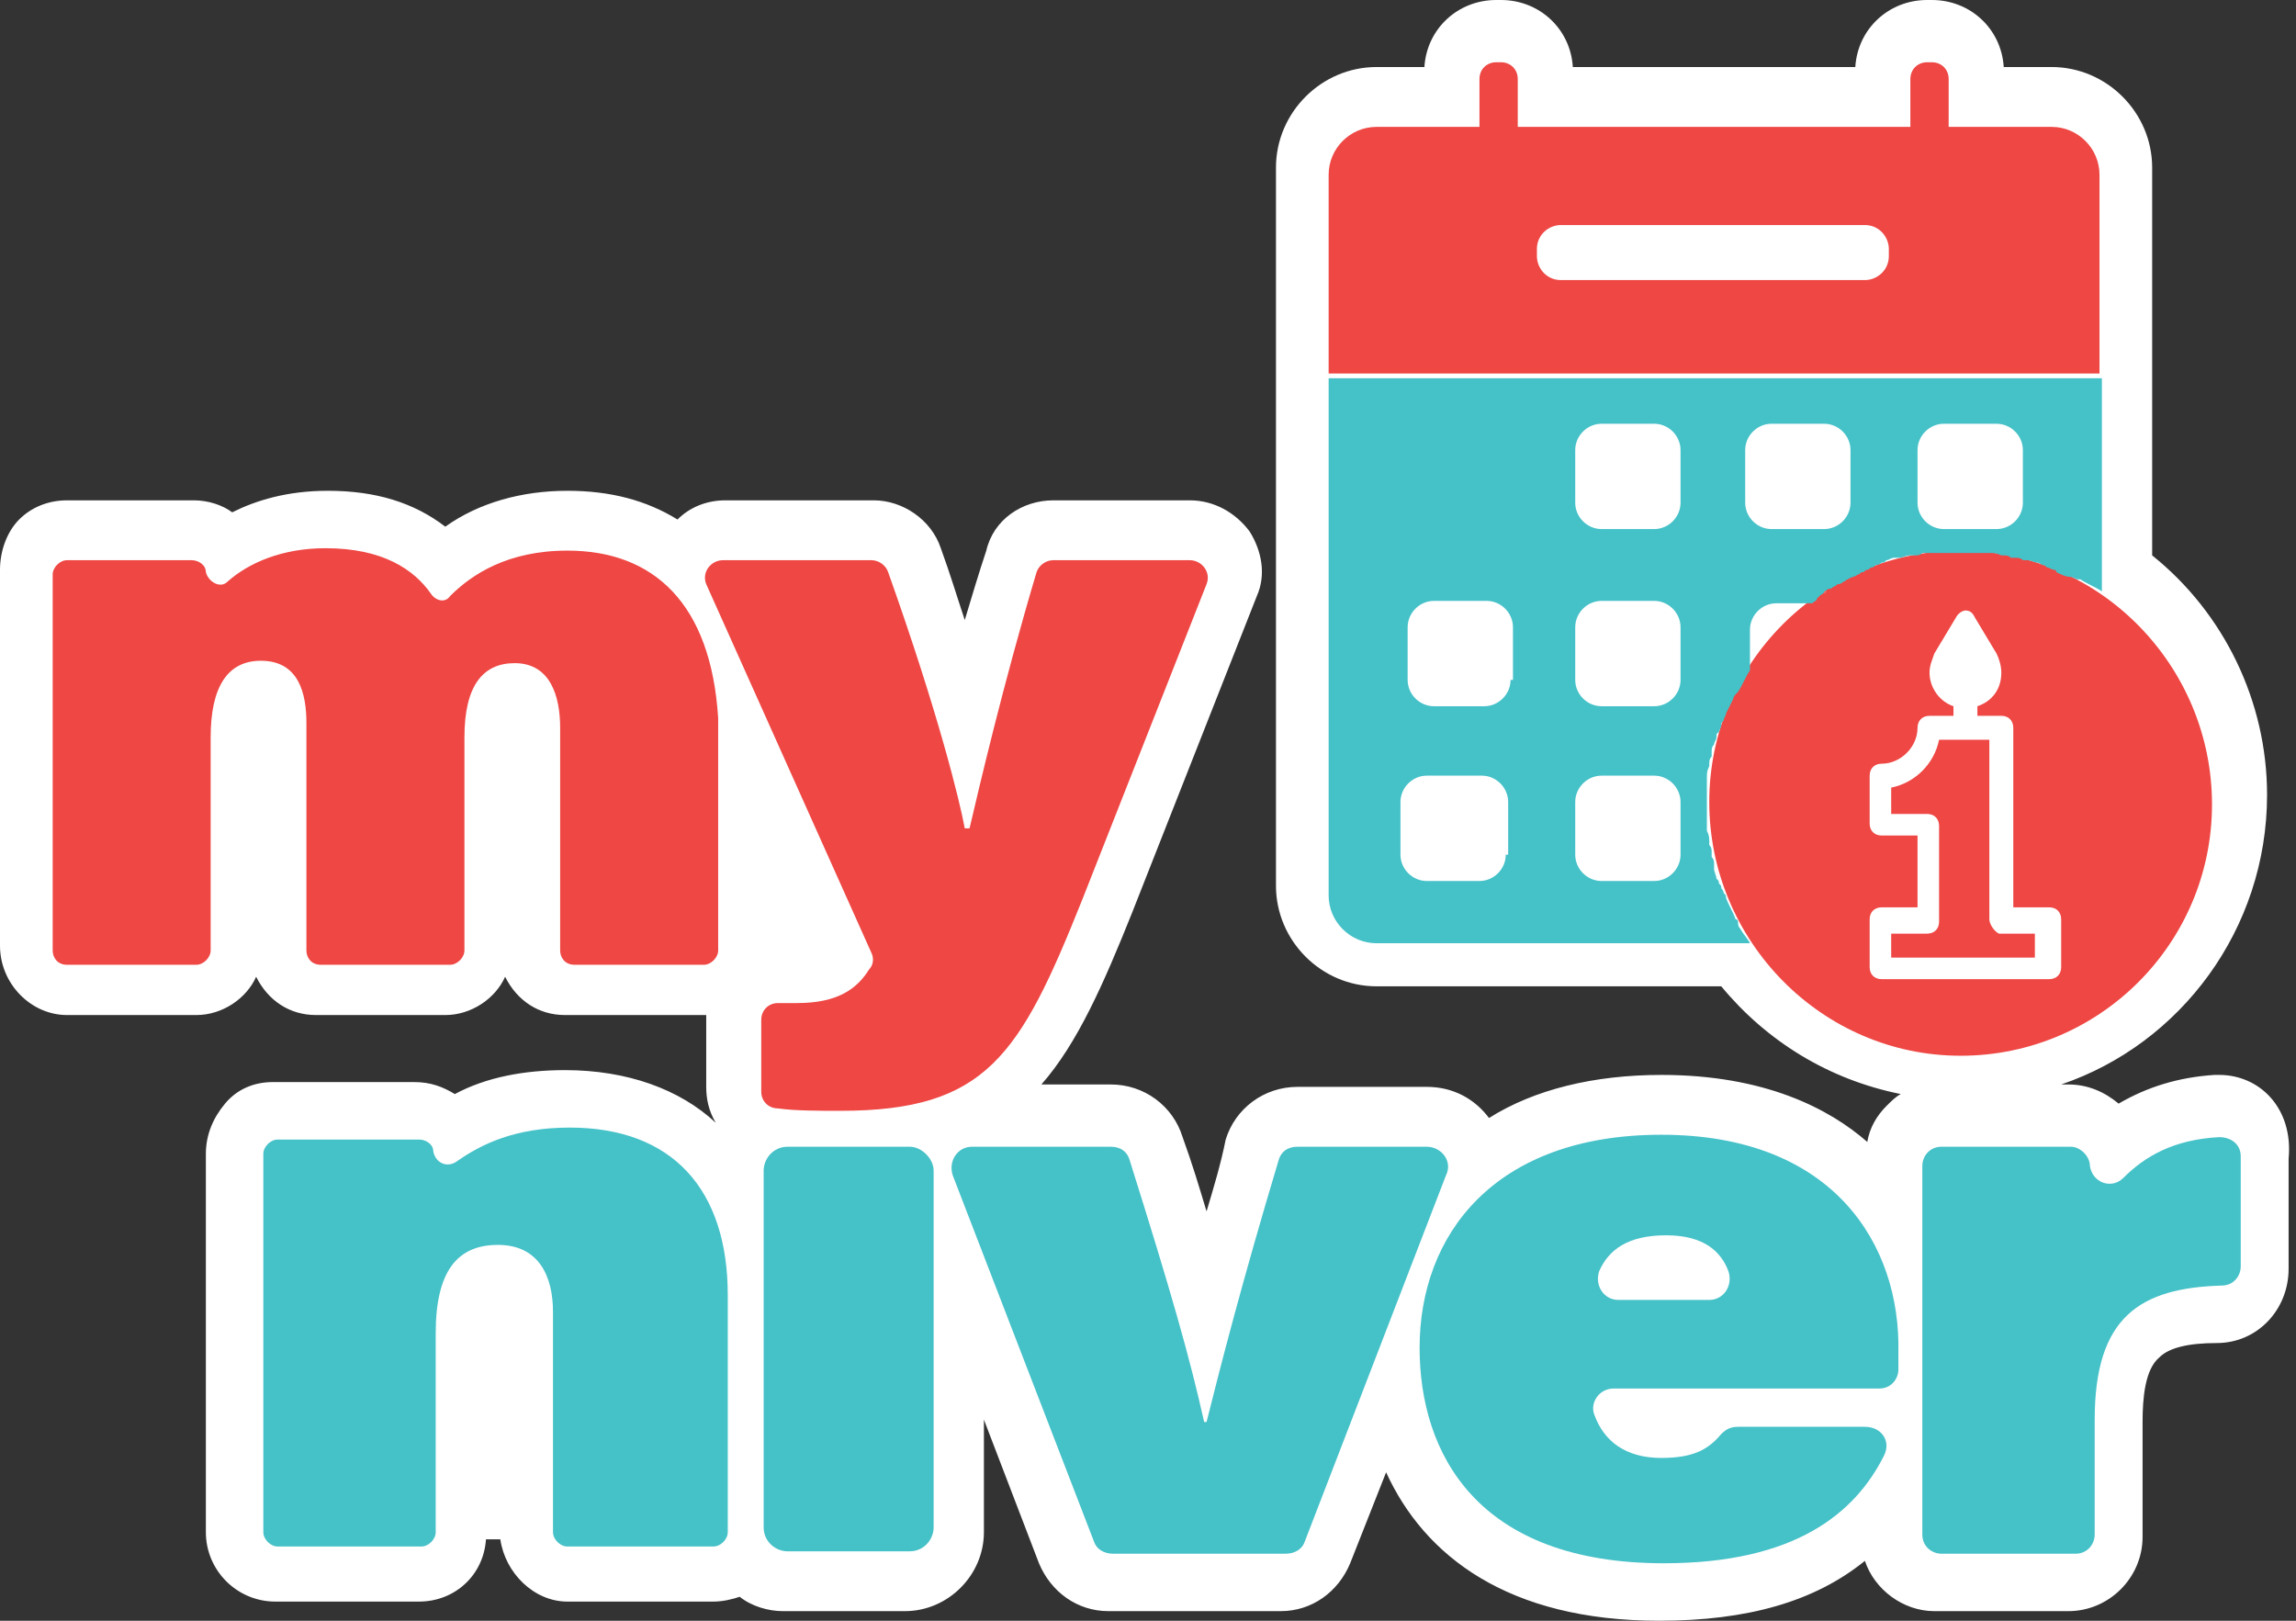 <svg width="68" height="48" viewBox="0 0 68 48" fill="none" xmlns="http://www.w3.org/2000/svg">
<rect x="0" y="0" width="68" height="48" fill="#333333" stroke="none"/>
<path d="M65.725 31.835C65.654 31.835 65.584 31.835 65.584 31.835C64.52 31.905 63.598 32.189 62.747 32.685C62.322 32.331 61.826 32.118 61.258 32.118H61.046C64.591 30.913 67.143 27.51 67.143 23.539C67.143 20.774 65.867 18.151 63.74 16.449V10.99C63.74 10.919 63.74 10.848 63.74 10.848V4.963C63.74 3.332 62.393 1.985 60.762 1.985H59.344C59.273 0.851 58.352 0 57.217 0H57.075C55.941 0 55.019 0.851 54.948 1.985H46.582C46.511 0.851 45.589 0 44.455 0H44.313C43.179 0 42.257 0.851 42.186 1.985H40.768C39.137 1.985 37.79 3.332 37.79 4.963V10.777C37.79 10.848 37.79 10.919 37.79 10.919V26.233C37.79 27.864 39.137 29.211 40.768 29.211H50.978C52.325 30.842 54.168 31.976 56.295 32.402C56.154 32.473 56.012 32.614 55.87 32.756C55.586 33.04 55.374 33.394 55.303 33.82C54.168 32.827 52.254 31.835 49.205 31.835C47.22 31.835 45.448 32.26 44.1 33.111C43.675 32.544 43.037 32.189 42.257 32.189H38.428C37.436 32.189 36.585 32.827 36.301 33.749C36.16 34.458 35.947 35.167 35.734 35.876C35.521 35.167 35.309 34.458 35.025 33.678C34.742 32.756 33.891 32.118 32.898 32.118H30.842C31.905 30.913 32.685 29.14 33.536 27.013L37.223 17.654C37.507 17.016 37.365 16.307 37.01 15.74C36.585 15.173 35.947 14.818 35.238 14.818H31.197C30.275 14.818 29.424 15.386 29.211 16.307C28.998 16.945 28.786 17.654 28.573 18.363C28.36 17.725 28.148 17.016 27.864 16.236C27.581 15.386 26.73 14.818 25.879 14.818H21.483C20.916 14.818 20.419 15.031 20.065 15.386C19.143 14.818 18.08 14.535 16.803 14.535C15.456 14.535 14.18 14.889 13.188 15.598C12.266 14.889 11.132 14.535 9.713 14.535C8.508 14.535 7.586 14.818 6.877 15.173C6.594 14.96 6.168 14.818 5.743 14.818H1.985C1.418 14.818 0.922 15.031 0.567 15.386C0.213 15.74 0 16.307 0 16.874C0 17.584 0 18.293 0 19.002V19.71V28.006C0 29.14 0.922 30.062 1.985 30.062H5.814C6.594 30.062 7.303 29.566 7.586 28.928C7.941 29.637 8.579 30.062 9.359 30.062H13.188C13.967 30.062 14.677 29.566 14.96 28.928C15.315 29.637 15.953 30.062 16.733 30.062H20.561C20.703 30.062 20.774 30.062 20.916 30.062V32.189C20.916 32.544 20.987 32.898 21.199 33.253C20.136 32.26 18.576 31.693 16.733 31.693C15.527 31.693 14.393 31.905 13.471 32.402C13.117 32.189 12.762 32.047 12.266 32.047H8.083C7.516 32.047 7.019 32.26 6.665 32.685C6.31 33.111 6.097 33.607 6.097 34.174C6.097 34.954 6.097 36.018 6.097 36.868V45.377C6.097 46.511 7.019 47.433 8.154 47.433H12.408C13.471 47.433 14.322 46.653 14.393 45.589H14.818C14.96 46.582 15.811 47.433 16.803 47.433H21.128C21.412 47.433 21.696 47.362 21.908 47.291C22.263 47.575 22.759 47.716 23.185 47.716H26.801C28.077 47.716 29.14 46.653 29.14 45.377V42.044L30.771 46.298C31.126 47.149 31.905 47.716 32.827 47.716H37.932C38.854 47.716 39.634 47.149 39.988 46.298L41.052 43.604C42.186 46.086 44.668 48 49.134 48C51.758 48 53.743 47.433 55.232 46.227C55.516 47.078 56.366 47.716 57.288 47.716H61.258C62.464 47.716 63.456 46.724 63.456 45.519V42.115C63.456 41.406 63.527 40.555 63.953 40.201C64.236 39.917 64.804 39.776 65.654 39.776C66.86 39.776 67.781 38.783 67.781 37.578V34.316C67.923 32.827 66.931 31.835 65.725 31.835Z" fill="white"/>
<path d="M16.803 16.307C15.031 16.307 13.967 17.016 13.329 17.654C13.187 17.867 12.904 17.796 12.762 17.583C12.266 16.874 11.344 16.236 9.642 16.236C8.366 16.236 7.373 16.662 6.735 17.229C6.523 17.442 6.168 17.229 6.097 16.945C6.097 16.733 5.884 16.591 5.672 16.591H1.985C1.772 16.591 1.56 16.803 1.56 17.016C1.56 17.938 1.56 18.931 1.56 19.852V28.148C1.56 28.36 1.701 28.573 1.985 28.573H5.814C6.026 28.573 6.239 28.36 6.239 28.148V21.837C6.239 20.349 6.735 19.569 7.728 19.569C8.862 19.569 9.075 20.561 9.075 21.412V28.148C9.075 28.36 9.217 28.573 9.5 28.573H13.329C13.542 28.573 13.755 28.36 13.755 28.148V21.837C13.755 20.278 14.322 19.64 15.243 19.64C16.307 19.64 16.59 20.632 16.59 21.554V28.148C16.59 28.36 16.732 28.573 17.016 28.573H20.845C21.057 28.573 21.27 28.36 21.27 28.148V21.27C21.057 17.867 19.356 16.307 16.803 16.307Z" fill="#EE4744"/>
<path d="M35.237 16.591H31.196C30.983 16.591 30.771 16.733 30.7 16.945C29.707 20.278 28.998 23.326 28.715 24.532H28.573C28.431 23.752 27.793 21.128 26.304 16.945C26.233 16.733 26.02 16.591 25.808 16.591H21.412C21.057 16.591 20.774 16.945 20.916 17.3L25.808 28.219C25.879 28.36 25.879 28.573 25.737 28.715C25.382 29.282 24.815 29.707 23.61 29.707C23.397 29.707 23.255 29.707 23.043 29.707C22.759 29.707 22.546 29.92 22.546 30.204V32.331C22.546 32.614 22.759 32.827 23.043 32.827C23.539 32.898 24.248 32.898 24.886 32.898C29.211 32.898 30.204 31.267 32.047 26.659L35.734 17.3C35.876 16.945 35.592 16.591 35.237 16.591Z" fill="#EE4744"/>
<path d="M62.18 5.176C62.18 4.396 61.542 3.758 60.762 3.758H40.768C39.988 3.758 39.35 4.396 39.35 5.176V11.061H62.18V5.176ZM55.941 7.586C55.941 8.012 55.586 8.295 55.232 8.295H46.227C45.802 8.295 45.518 7.941 45.518 7.586V7.374C45.518 6.948 45.873 6.665 46.227 6.665H55.232C55.657 6.665 55.941 7.019 55.941 7.374V7.586Z" fill="#EE4744"/>
<path d="M58.068 16.307C53.955 16.307 50.623 19.64 50.623 23.752C50.623 27.864 53.955 31.267 58.068 31.267C62.18 31.267 65.512 27.935 65.512 23.823C65.512 19.711 62.18 16.307 58.068 16.307ZM61.045 28.644C61.045 28.857 60.904 28.999 60.691 28.999H55.728C55.515 28.999 55.373 28.857 55.373 28.644V27.226C55.373 27.013 55.515 26.872 55.728 26.872H56.791V24.745H55.728C55.515 24.745 55.373 24.603 55.373 24.39V22.972C55.373 22.759 55.515 22.618 55.728 22.618C56.295 22.618 56.791 22.121 56.791 21.554C56.791 21.341 56.933 21.2 57.146 21.2H57.855V20.916C57.429 20.774 57.146 20.349 57.146 19.923C57.146 19.711 57.217 19.569 57.288 19.356L57.926 18.293C57.997 18.151 58.139 18.08 58.209 18.08C58.351 18.08 58.422 18.151 58.493 18.293L59.131 19.356C59.202 19.498 59.273 19.711 59.273 19.923C59.273 20.42 58.989 20.774 58.564 20.916V21.2H59.273C59.486 21.2 59.627 21.341 59.627 21.554V26.872H60.691C60.904 26.872 61.045 27.013 61.045 27.226V28.644Z" fill="#EE4744"/>
<path d="M58.918 27.226V21.908H57.429C57.288 22.617 56.721 23.185 56.011 23.326V24.106H57.075C57.288 24.106 57.429 24.248 57.429 24.461V27.297C57.429 27.51 57.288 27.651 57.075 27.651H56.011V28.36H60.266V27.651H59.202C59.06 27.581 58.918 27.368 58.918 27.226Z" fill="#EE4744"/>
<path d="M26.942 33.962H23.326C22.901 33.962 22.617 34.316 22.617 34.671V45.235C22.617 45.66 22.972 45.944 23.326 45.944H26.942C27.368 45.944 27.651 45.589 27.651 45.235V34.671C27.651 34.316 27.297 33.962 26.942 33.962Z" fill="#45C1C8"/>
<path d="M42.257 33.962H38.428C38.145 33.962 37.932 34.103 37.861 34.387C36.797 37.932 36.159 40.414 35.734 42.115H35.663C35.238 40.201 34.67 38.216 33.465 34.387C33.394 34.103 33.181 33.962 32.898 33.962H28.786C28.36 33.962 28.077 34.387 28.218 34.812L32.402 45.66C32.472 45.873 32.685 46.015 32.969 46.015H38.074C38.357 46.015 38.57 45.873 38.641 45.66L42.824 34.812C43.037 34.387 42.682 33.962 42.257 33.962Z" fill="#45C1C8"/>
<path d="M49.205 33.607C44.242 33.607 42.044 36.585 42.044 39.917C42.044 43.037 43.746 46.298 49.276 46.298C53.176 46.298 54.948 44.809 55.799 43.108C56.012 42.682 55.728 42.257 55.232 42.257H51.474C51.261 42.257 51.12 42.328 50.978 42.47C50.623 42.895 50.198 43.179 49.205 43.179C48.142 43.179 47.504 42.682 47.22 41.903C47.078 41.548 47.362 41.123 47.787 41.123H55.657C56.012 41.123 56.224 40.839 56.224 40.556C56.224 40.343 56.224 40.201 56.224 40.059C56.295 36.869 54.31 33.607 49.205 33.607ZM50.623 38.499H47.929C47.504 38.499 47.22 38.074 47.362 37.648C47.645 37.01 48.213 36.585 49.347 36.585C50.481 36.585 50.978 37.081 51.19 37.648C51.332 38.074 51.049 38.499 50.623 38.499Z" fill="#45C1C8"/>
<path d="M65.725 33.678C64.378 33.749 63.527 34.245 62.889 34.883C62.535 35.238 61.967 35.025 61.896 34.529C61.896 34.245 61.613 33.962 61.329 33.962H57.501C57.146 33.962 56.933 34.245 56.933 34.529C56.933 35.45 56.933 36.443 56.933 37.436V45.447C56.933 45.802 57.217 46.015 57.501 46.015H61.471C61.825 46.015 62.038 45.731 62.038 45.447V42.044C62.038 38.996 63.385 38.145 65.796 38.074C66.15 38.074 66.363 37.79 66.363 37.507V34.245C66.363 33.891 66.08 33.678 65.725 33.678Z" fill="#45C1C8"/>
<path d="M16.874 33.395C15.244 33.395 14.251 33.891 13.542 34.387C13.258 34.6 12.904 34.458 12.833 34.103C12.833 33.891 12.62 33.749 12.408 33.749H8.224C8.012 33.749 7.799 33.962 7.799 34.174C7.799 34.954 7.799 36.018 7.799 36.869V45.377C7.799 45.59 8.012 45.802 8.224 45.802H12.479C12.691 45.802 12.904 45.59 12.904 45.377V39.492C12.904 37.649 13.542 36.869 14.747 36.869C15.953 36.869 16.378 37.79 16.378 38.854V45.377C16.378 45.59 16.591 45.802 16.803 45.802H21.128C21.341 45.802 21.554 45.59 21.554 45.377V38.358C21.554 35.238 19.923 33.395 16.874 33.395Z" fill="#45C1C8"/>
<path d="M54.097 17.513L54.026 17.584C54.026 17.513 54.026 17.513 54.097 17.513Z" fill="#F38282"/>
<path d="M44.455 1.844H44.313C44.029 1.844 43.817 2.056 43.817 2.34V5.318C43.817 5.601 44.029 5.814 44.313 5.814H44.455C44.739 5.814 44.951 5.601 44.951 5.318V2.34C44.951 2.056 44.739 1.844 44.455 1.844Z" fill="#EE4744"/>
<path d="M57.217 1.844H57.075C56.792 1.844 56.579 2.056 56.579 2.34V5.318C56.579 5.601 56.792 5.814 57.075 5.814H57.217C57.501 5.814 57.713 5.601 57.713 5.318V2.34C57.713 2.056 57.501 1.844 57.217 1.844Z" fill="#EE4744"/>
<path d="M39.35 11.203V26.517C39.35 27.297 39.988 27.935 40.768 27.935H51.828C51.758 27.794 51.616 27.652 51.545 27.51C51.474 27.439 51.474 27.368 51.474 27.297C51.474 27.297 51.474 27.226 51.403 27.226C51.332 27.014 51.19 26.801 51.119 26.588C51.119 26.517 51.119 26.517 51.048 26.446C51.048 26.375 50.978 26.305 50.978 26.305C50.978 26.234 50.978 26.234 50.907 26.163C50.907 26.092 50.907 26.092 50.836 26.021C50.836 25.95 50.765 25.808 50.765 25.737C50.765 25.666 50.765 25.666 50.765 25.596C50.765 25.525 50.765 25.454 50.694 25.383C50.694 25.312 50.694 25.312 50.694 25.241C50.694 25.17 50.694 25.099 50.623 25.028V24.957C50.623 24.816 50.623 24.745 50.552 24.603V24.532C50.552 24.461 50.552 24.39 50.552 24.248V24.177C50.552 24.036 50.552 23.965 50.552 23.823C50.552 23.681 50.552 23.61 50.552 23.468V23.398C50.552 23.327 50.552 23.256 50.552 23.114V23.043C50.552 22.901 50.552 22.83 50.623 22.689V22.618C50.623 22.547 50.623 22.476 50.694 22.405C50.694 22.334 50.694 22.334 50.694 22.263C50.694 22.192 50.694 22.121 50.765 22.05C50.765 21.98 50.836 21.909 50.836 21.838C50.836 21.767 50.836 21.696 50.907 21.696C50.907 21.625 50.978 21.554 50.978 21.483C50.978 21.412 50.978 21.412 51.048 21.341C51.048 21.271 51.119 21.2 51.119 21.129C51.19 20.987 51.261 20.845 51.332 20.703C51.332 20.633 51.403 20.562 51.474 20.491C51.616 20.278 51.687 20.065 51.828 19.853V18.647C51.828 18.222 52.183 17.867 52.608 17.867H53.672C53.743 17.796 53.814 17.796 53.814 17.726L53.885 17.655C53.956 17.584 54.026 17.584 54.026 17.513C54.097 17.513 54.097 17.442 54.168 17.442C54.239 17.442 54.31 17.371 54.31 17.371C54.381 17.371 54.381 17.3 54.452 17.3C54.523 17.3 54.594 17.229 54.594 17.229C54.664 17.229 54.664 17.158 54.735 17.158C54.806 17.087 54.948 17.087 55.019 17.017C55.09 17.017 55.09 16.946 55.161 16.946C55.232 16.946 55.232 16.875 55.303 16.875C55.373 16.875 55.373 16.804 55.444 16.804C55.515 16.804 55.515 16.733 55.586 16.733C55.657 16.733 55.728 16.662 55.728 16.662C55.799 16.662 55.799 16.662 55.87 16.591C55.941 16.591 56.012 16.52 56.083 16.52C56.153 16.52 56.153 16.52 56.224 16.52C56.366 16.52 56.437 16.449 56.579 16.449C56.65 16.449 56.65 16.449 56.721 16.449C56.791 16.449 56.862 16.449 56.933 16.378C57.004 16.378 57.004 16.378 57.075 16.378C57.146 16.378 57.217 16.378 57.288 16.378C57.359 16.378 57.359 16.378 57.43 16.378C57.501 16.378 57.571 16.378 57.642 16.378C57.713 16.378 57.713 16.378 57.784 16.378C57.926 16.378 57.997 16.378 58.139 16.378C58.28 16.378 58.351 16.378 58.493 16.378H58.564C58.635 16.378 58.706 16.378 58.848 16.378H58.919C59.06 16.378 59.131 16.378 59.273 16.449H59.344C59.415 16.449 59.486 16.449 59.557 16.52C59.627 16.52 59.628 16.52 59.699 16.52C59.769 16.52 59.84 16.52 59.911 16.591C59.982 16.591 59.982 16.591 60.053 16.591C60.124 16.591 60.266 16.662 60.337 16.662C60.407 16.662 60.478 16.733 60.478 16.733C60.549 16.733 60.549 16.733 60.62 16.804C60.691 16.804 60.762 16.875 60.833 16.875C60.833 16.875 60.904 16.875 60.904 16.946C61.046 17.017 61.187 17.087 61.329 17.087C61.4 17.087 61.471 17.158 61.542 17.158C61.542 17.158 61.542 17.158 61.613 17.158C61.825 17.3 62.038 17.371 62.251 17.513V11.203H39.35ZM44.596 25.312C44.596 25.737 44.242 26.092 43.817 26.092H42.257C41.831 26.092 41.477 25.737 41.477 25.312V23.752C41.477 23.327 41.831 22.972 42.257 22.972H43.888C44.313 22.972 44.667 23.327 44.667 23.752V25.312H44.596ZM44.738 20.136C44.738 20.562 44.384 20.916 43.958 20.916H42.469C42.044 20.916 41.69 20.562 41.69 20.136V18.576C41.69 18.151 42.044 17.796 42.469 17.796H44.029C44.455 17.796 44.809 18.151 44.809 18.576V20.136H44.738ZM49.772 25.312C49.772 25.737 49.418 26.092 48.992 26.092H47.433C47.007 26.092 46.653 25.737 46.653 25.312V23.752C46.653 23.327 47.007 22.972 47.433 22.972H48.992C49.418 22.972 49.772 23.327 49.772 23.752V25.312ZM49.772 20.136C49.772 20.562 49.418 20.916 48.992 20.916H47.433C47.007 20.916 46.653 20.562 46.653 20.136V18.576C46.653 18.151 47.007 17.796 47.433 17.796H48.992C49.418 17.796 49.772 18.151 49.772 18.576V20.136ZM49.772 14.889C49.772 15.315 49.418 15.669 48.992 15.669H47.433C47.007 15.669 46.653 15.315 46.653 14.889V13.33C46.653 12.904 47.007 12.55 47.433 12.55H48.992C49.418 12.55 49.772 12.904 49.772 13.33V14.889ZM54.806 14.889C54.806 15.315 54.452 15.669 54.026 15.669H52.467C52.041 15.669 51.687 15.315 51.687 14.889V13.33C51.687 12.904 52.041 12.55 52.467 12.55H54.026C54.452 12.55 54.806 12.904 54.806 13.33V14.889ZM59.911 14.889C59.911 15.315 59.557 15.669 59.131 15.669H57.571C57.146 15.669 56.791 15.315 56.791 14.889V13.33C56.791 12.904 57.146 12.55 57.571 12.55H59.131C59.557 12.55 59.911 12.904 59.911 13.33V14.889Z" fill="#45C1C8"/>
</svg>
